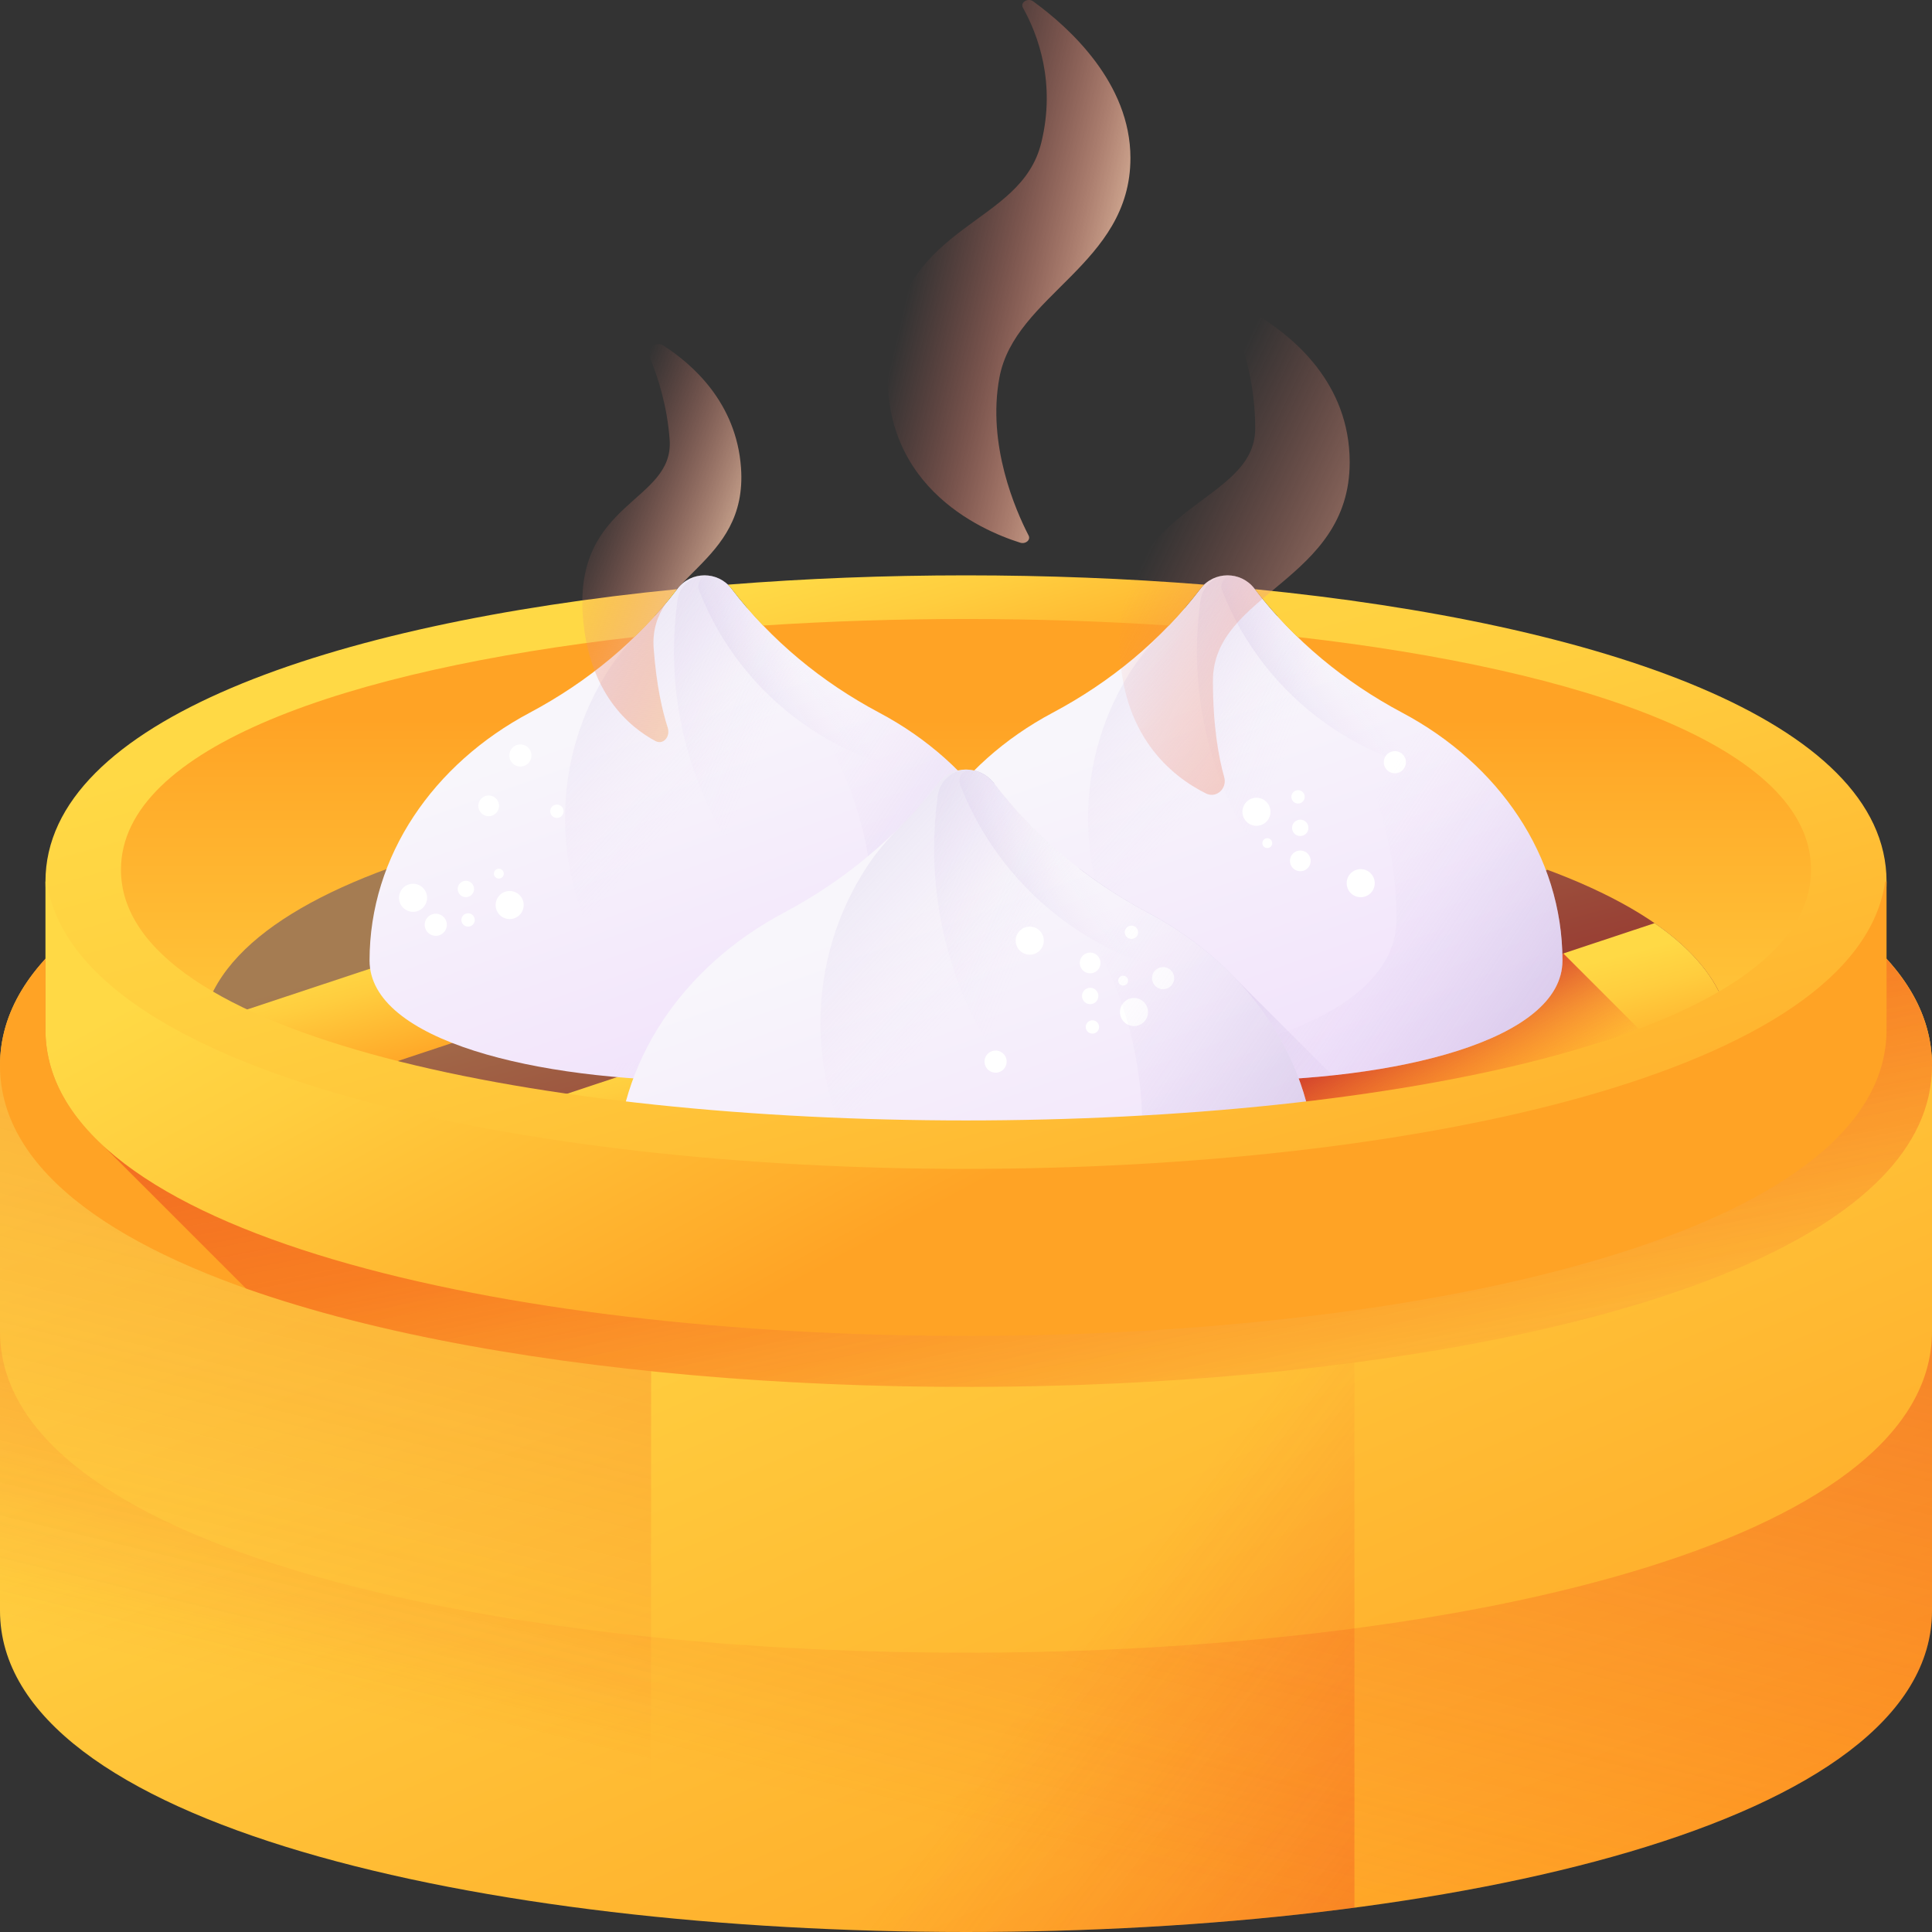<svg id="Capa_1" enable-background="new 0 0 510 510" height="512" viewBox="0 0 510 510" width="512" xmlns="http://www.w3.org/2000/svg" xmlns:xlink="http://www.w3.org/1999/xlink"><rect x="0" y="0" width="510" height="510" fill="#333333" stroke="none"/><linearGradient id="lg1"><stop offset="0" stop-color="#ffd945"/><stop offset=".304" stop-color="#ffcd3e"/><stop offset=".856" stop-color="#ffad2b"/><stop offset="1" stop-color="#ffa325"/></linearGradient><linearGradient id="SVGID_1_" gradientUnits="userSpaceOnUse" x1="200.364" x2="335.357" xlink:href="#lg1" y1="225.74" y2="540.724"/><linearGradient id="lg2"><stop offset="0" stop-color="#f82814" stop-opacity="0"/><stop offset="1" stop-color="#c0272d"/></linearGradient><linearGradient id="SVGID_2_" gradientUnits="userSpaceOnUse" x1="72.404" x2="237.736" xlink:href="#lg2" y1="447.26" y2="-235.519"/><linearGradient id="SVGID_3_" gradientUnits="userSpaceOnUse" x1="297.128" x2="613.612" xlink:href="#lg2" y1="414.528" y2="656.016"/><linearGradient id="SVGID_4_" gradientUnits="userSpaceOnUse" x1="233.391" x2="362.053" xlink:href="#lg2" y1="479.746" y2="-51.599"/><linearGradient id="SVGID_5_" gradientUnits="userSpaceOnUse" x1="302.575" x2="258.575" xlink:href="#lg1" y1="458.606" y2="294.606"/><linearGradient id="SVGID_6_" gradientUnits="userSpaceOnUse" x1="286.557" x2="220.557" xlink:href="#lg2" y1="412.385" y2="61.385"/><linearGradient id="SVGID_7_" gradientUnits="userSpaceOnUse" x1="255" x2="255" xlink:href="#lg1" y1="330.703" y2="190.035"/><linearGradient id="SVGID_8_" gradientUnits="userSpaceOnUse" x1="239.741" x2="275.524" y1="217.576" y2="352.63"><stop offset="0" stop-color="#a57c52"/><stop offset=".134" stop-color="#a26c4a"/><stop offset=".515" stop-color="#994336"/><stop offset=".817" stop-color="#942a2a"/><stop offset="1" stop-color="#922125"/></linearGradient><linearGradient id="SVGID_9_" gradientUnits="userSpaceOnUse" x1="179.744" x2="187.719" xlink:href="#lg1" y1="230.083" y2="260.182"/><linearGradient id="SVGID_10_" gradientUnits="userSpaceOnUse" x1="241.058" x2="249.933" xlink:href="#lg1" y1="256.507" y2="290.003"/><linearGradient id="SVGID_11_" gradientUnits="userSpaceOnUse" x1="303.829" x2="312.264" xlink:href="#lg1" y1="284.965" y2="316.801"/><linearGradient id="SVGID_12_" gradientUnits="userSpaceOnUse" x1="377.225" x2="359.892" xlink:href="#lg2" y1="301.606" y2="268.606"/><linearGradient id="SVGID_13_" gradientUnits="userSpaceOnUse" x1="373.641" x2="378.046" xlink:href="#lg1" y1="312.708" y2="329.334"/><linearGradient id="lg3"><stop offset="0" stop-color="#f8f6fb"/><stop offset="1" stop-color="#efdcfb"/></linearGradient><linearGradient id="SVGID_14_" gradientUnits="userSpaceOnUse" x1="164.545" x2="209.353" xlink:href="#lg3" y1="189.268" y2="314.133"/><linearGradient id="lg4"><stop offset="0" stop-color="#efdcfb" stop-opacity="0"/><stop offset=".029" stop-color="#e9d6f7" stop-opacity=".029"/><stop offset=".22" stop-color="#c5b5de" stop-opacity=".22"/><stop offset=".414" stop-color="#aa9bcb" stop-opacity=".414"/><stop offset=".608" stop-color="#9688bd" stop-opacity=".608"/><stop offset=".803" stop-color="#8a7db5" stop-opacity=".803"/><stop offset="1" stop-color="#8679b2"/></linearGradient><linearGradient id="SVGID_15_" gradientUnits="userSpaceOnUse" x1="184.726" x2="32.081" xlink:href="#lg4" y1="210.63" y2="70.829"/><linearGradient id="SVGID_16_" gradientUnits="userSpaceOnUse" x1="200.257" x2="16.389" xlink:href="#lg4" y1="201.266" y2="123.994"/><linearGradient id="SVGID_17_" gradientUnits="userSpaceOnUse" x1="218.696" x2="145.51" xlink:href="#lg4" y1="179.782" y2="228.772"/><linearGradient id="SVGID_18_" gradientUnits="userSpaceOnUse" x1="192.747" x2="358.039" xlink:href="#lg4" y1="234.469" y2="344.796"/><linearGradient id="SVGID_19_" gradientUnits="userSpaceOnUse" x1="302.598" x2="347.406" xlink:href="#lg3" y1="189.268" y2="314.133"/><linearGradient id="SVGID_20_" gradientUnits="userSpaceOnUse" x1="320.877" x2="168.232" xlink:href="#lg4" y1="208.887" y2="69.086"/><linearGradient id="SVGID_21_" gradientUnits="userSpaceOnUse" x1="338.668" x2="154.8" xlink:href="#lg4" y1="201.416" y2="124.144"/><linearGradient id="SVGID_22_" gradientUnits="userSpaceOnUse" x1="357.748" x2="284.562" xlink:href="#lg4" y1="179.114" y2="228.104"/><linearGradient id="SVGID_23_" gradientUnits="userSpaceOnUse" x1="341.415" x2="506.706" xlink:href="#lg4" y1="241.553" y2="351.88"/><linearGradient id="SVGID_24_" gradientUnits="userSpaceOnUse" x1="365.194" x2="164.782" xlink:href="#lg4" y1="325.665" y2="167.445"/><linearGradient id="SVGID_25_" gradientUnits="userSpaceOnUse" x1="232.642" x2="279.394" xlink:href="#lg3" y1="242.156" y2="372.438"/><linearGradient id="SVGID_26_" gradientUnits="userSpaceOnUse" x1="254.379" x2="95.111" xlink:href="#lg4" y1="265.067" y2="119.201"/><linearGradient id="SVGID_27_" gradientUnits="userSpaceOnUse" x1="269.742" x2="77.897" xlink:href="#lg4" y1="254.606" y2="173.982"/><linearGradient id="SVGID_28_" gradientUnits="userSpaceOnUse" x1="288.628" x2="212.267" xlink:href="#lg4" y1="232.602" y2="283.718"/><linearGradient id="SVGID_29_" gradientUnits="userSpaceOnUse" x1="261.961" x2="434.424" xlink:href="#lg4" y1="289.246" y2="404.36"/><linearGradient id="SVGID_30_" gradientUnits="userSpaceOnUse" x1="251.168" x2="265.617" xlink:href="#lg1" y1="140.896" y2="191.569"/><linearGradient id="SVGID_31_" gradientUnits="userSpaceOnUse" x1="230.857" x2="301.992" xlink:href="#lg1" y1="148.046" y2="397.517"/><linearGradient id="SVGID_34_" gradientUnits="userSpaceOnUse" x1="208.2" x2="279.2" xlink:href="#lg1" y1="170.406" y2="301.406"/><linearGradient id="lg5"><stop offset="0" stop-color="#e87264" stop-opacity="0"/><stop offset="1" stop-color="#f8dfbe"/></linearGradient><linearGradient id="SVGID_35_" gradientUnits="userSpaceOnUse" x1="306.625" x2="394.013" xlink:href="#lg5" y1="137.486" y2="179.075"/><linearGradient id="SVGID_36_" gradientUnits="userSpaceOnUse" x1="242.332" x2="304.243" y1="64.986" y2="79.553"><stop offset="0" stop-color="#e87264" stop-opacity="0"/><stop offset=".158" stop-color="#e97869" stop-opacity=".158"/><stop offset=".378" stop-color="#ec8b78" stop-opacity=".378"/><stop offset=".635" stop-color="#f0a991" stop-opacity=".635"/><stop offset=".919" stop-color="#f6d2b3" stop-opacity=".919"/><stop offset="1" stop-color="#f8dfbe"/></linearGradient><linearGradient id="SVGID_37_" gradientUnits="userSpaceOnUse" x1="154.563" x2="201.894" xlink:href="#lg5" y1="135.797" y2="154.242"/><g><g><path d="m0 425.169c0 113.108 510 113.108 510 0 0-.474 0-143.415 0-143.889 0-113.108-510-113.108-510 0z" fill="url(#SVGID_1_)"/><path d="m171.875 200.592c-94.484 9.734-171.875 36.629-171.875 80.689v143.889c0 44.06 77.391 70.954 171.875 80.688z" fill="url(#SVGID_2_)"/><path d="m357.536 202.871c-150.269-19.831-357.536 6.302-357.536 78.41v143.889c0 72.107 207.267 98.24 357.536 78.41z" fill="url(#SVGID_3_)"/><path d="m0 351.442v73.727c0 113.108 510 113.108 510 0 0-.241 0-37.289 0-73.727 0 113.108-510 113.108-510 0z" fill="url(#SVGID_4_)"/><path d="m510 281.281c0 113.108-510 113.108-510 0s510-113.108 510 0z" fill="url(#SVGID_5_)"/><path d="m510 281.28c0 87.85-307.67 107.47-445.07 58.85l-37.51-37.51c-9.88-9.04-15.42-19.31-15.42-30.8v-18.7c2.14-2.35 4.55-4.62 7.22-6.82.31-.25.63-.51.95-.76.37-.3.74-.6 1.12-.88 84.17-65.18 392.94-64.27 470.79 2.74 11.46 9.86 17.92 21.16 17.92 33.88z" fill="url(#SVGID_6_)"/><path d="m484.667 227.513c0 92.015-459.333 92.015-459.333 0s459.333-92.015 459.333 0z" fill="url(#SVGID_7_)"/><path d="m457 275.167c0 89.599-404 89.599-404 0s404-89.599 404 0z" fill="url(#SVGID_8_)"/><g><path d="m314.28 210.61-253.96 84.31c-4.74-6.01-7.32-12.59-7.32-19.75 0-1.62.13-3.2.39-4.76l187.65-62.29c24.63-.51 49.53.32 73.24 2.49z" fill="url(#SVGID_9_)"/><path d="m408.49 229.61-290.59 96.47c-14.2-4.08-26.7-8.95-36.83-14.58l282.95-93.94c16.42 3.21 31.48 7.23 44.47 12.05z" fill="url(#SVGID_10_)"/><path d="m454.96 264.46-232.37 77.14c-21.5-1.04-42.49-3.11-61.97-6.23l276.15-91.68c8.88 6.13 15.17 13.06 18.19 20.77z" fill="url(#SVGID_11_)"/><path d="m311.5 312.084 121.305-40.27-20.126-20.126-101.179 33.59z" fill="url(#SVGID_12_)"/><path d="m453.91 288.28c-15.1 30.8-83.4 48.44-159.46 52.93z" fill="url(#SVGID_13_)"/></g><g><g><g><path d="m193.104 155.403c-3.592-4.701-10.67-4.701-14.261 0-10.431 13.652-23.833 24.672-39.005 32.734-25.363 13.478-42.285 37.734-42.285 65.418 0 42.344 176.842 42.344 176.842 0 0-27.684-16.922-51.94-42.285-65.418-15.173-8.063-28.576-19.082-39.006-32.734z" fill="url(#SVGID_14_)"/><g fill="#fff"><path d="m130.871 238.382c-.29 2.026 1.117 3.903 3.143 4.193s3.903-1.117 4.193-3.143-1.117-3.903-3.143-4.193-3.903 1.117-4.193 3.143z"/><path d="m136.954 202.323c1.599.229 3.081-.882 3.31-2.481s-.882-3.081-2.481-3.31-3.081.882-3.31 2.481.882 3.081 2.481 3.31z"/><path d="m146.759 215.898c.964.138 1.858-.532 1.996-1.496s-.532-1.858-1.496-1.996-1.858.532-1.996 1.496.532 1.858 1.496 1.996z"/><path d="m110.19 240.515c1.944-.639 3.002-2.732 2.364-4.677-.639-1.944-2.732-3.003-4.677-2.364-1.944.639-3.003 2.732-2.364 4.677.639 1.944 2.733 3.002 4.677 2.364z"/><path d="m112.251 245.029c.504 1.535 2.157 2.37 3.692 1.866s2.37-2.157 1.866-3.692-2.157-2.37-3.692-1.866-2.37 2.157-1.866 3.692z"/><path d="m124.11 244.519c.925-.304 1.429-1.3 1.125-2.226-.304-.925-1.301-1.429-2.226-1.125s-1.429 1.301-1.125 2.226c.304.926 1.3 1.429 2.226 1.125z"/><path d="m130.472 215.025c1.273-.815 1.645-2.509.829-3.782-.815-1.273-2.509-1.645-3.782-.829-1.273.815-1.645 2.509-.829 3.782.815 1.273 2.508 1.644 3.782.829z"/><path d="m124.143 236.485c1.005-.644 1.299-1.98.655-2.986-.644-1.005-1.981-1.299-2.986-.655s-1.299 1.98-.655 2.986c.644 1.005 1.981 1.299 2.986.655z"/><path d="m130.979 229.529c-.606.388-.783 1.194-.395 1.8s1.194.783 1.8.395.783-1.194.395-1.8c-.388-.607-1.194-.783-1.8-.395z"/></g><path d="m274.394 253.555c0 18.957-35.434 29.424-74.584 31.407-29.358-9.195-50.651-36.605-50.651-68.992 0-14.575 4.313-28.139 11.738-39.492 2.365-3.617 5.198-6.898 8.243-9.964 1.484-1.494 2.926-3.029 4.323-4.606 1.876-2.097 3.668-4.266 5.377-6.506 2.181-2.856 5.646-3.979 8.836-3.358 2.067.388 4.015 1.506 5.431 3.358 10.425 13.651 23.832 24.674 39.001 32.734 25.367 13.477 42.286 37.733 42.286 65.419z" fill="url(#SVGID_15_)"/><path d="m232.107 188.135c-15.169-8.059-28.575-19.082-39.001-32.734-1.416-1.852-3.364-2.969-5.431-3.358-.029-.006-.058-.011-.088-.017-4.174-.77-8.163 2.215-8.75 6.418-.613 4.395-.931 8.885-.931 13.449 0 50.485 38.775 91.907 88.168 96.126 5.278-4.095 8.319-8.916 8.319-14.465.001-27.685-16.918-51.941-42.286-65.419z" fill="url(#SVGID_16_)"/><path d="m232.107 188.135c-15.169-8.059-28.575-19.082-39.001-32.734-1.416-1.852-3.364-2.969-5.431-3.358-.029-.006-.058-.011-.088-.017-.015-.003-.03-.005-.045-.008-2.126-.378-3.794 1.794-3.013 3.807 10.983 28.306 38.123 48.551 70.1 49.418-6.321-6.745-13.935-12.546-22.522-17.108z" fill="url(#SVGID_17_)"/><path d="m232.109 188.136c-15.172-8.062-28.575-19.081-39.005-32.734-3.592-4.701-10.67-4.701-14.261 0-.158.207-.323.407-.482.612 2.694 2.015 5.451 3.92 8.269 5.703 26.363 16.679 43.952 46.697 43.952 80.957 0 25.164-42.386 38.242-86.45 39.238 52.394 9.192 130.262-.26 130.262-28.359 0-27.683-16.921-51.939-42.285-65.417z" fill="url(#SVGID_18_)"/></g><g><path d="m331.157 155.403c-3.592-4.701-10.67-4.701-14.261 0-10.431 13.652-23.833 24.672-39.005 32.734-25.363 13.478-42.285 37.734-42.285 65.418 0 42.344 176.842 42.344 176.842 0 0-27.684-16.922-51.94-42.285-65.418-15.172-8.063-28.575-19.082-39.006-32.734z" fill="url(#SVGID_19_)"/><path d="m412.448 253.555c0 18.957-35.434 29.424-74.584 31.407-29.358-9.195-50.651-36.605-50.651-68.992 0-14.575 4.313-28.139 11.738-39.492 2.365-3.617 5.198-6.898 8.243-9.964 1.484-1.494 2.926-3.029 4.323-4.606 1.876-2.097 3.668-4.266 5.377-6.506 2.181-2.856 5.646-3.979 8.836-3.358 2.067.388 4.015 1.506 5.431 3.358 10.425 13.651 23.832 24.674 39.001 32.734 25.366 13.477 42.286 37.733 42.286 65.419z" fill="url(#SVGID_20_)"/><path d="m370.161 188.135c-15.169-8.059-28.576-19.082-39.001-32.734-1.416-1.852-3.364-2.969-5.431-3.358-.029-.006-.058-.011-.088-.017-4.174-.77-8.163 2.215-8.75 6.418-.613 4.395-.931 8.885-.931 13.449 0 50.485 38.775 91.907 88.168 96.126 5.278-4.095 8.319-8.916 8.319-14.465.001-27.685-16.919-51.941-42.286-65.419z" fill="url(#SVGID_21_)"/><path d="m370.161 188.135c-15.169-8.059-28.576-19.082-39.001-32.734-1.416-1.852-3.364-2.969-5.431-3.358-.029-.006-.058-.011-.088-.017-.015-.003-.03-.005-.045-.008-2.126-.378-3.794 1.794-3.013 3.807 10.983 28.306 38.123 48.551 70.1 49.418-6.321-6.745-13.935-12.546-22.522-17.108z" fill="url(#SVGID_22_)"/><g fill="#fff"><path d="m335.342 214.813c.29-2.026-1.117-3.903-3.143-4.193s-3.903 1.117-4.193 3.143 1.117 3.903 3.143 4.193 3.903-1.117 4.193-3.143z"/><path d="m358.036 229.616c-1.944.639-3.003 2.732-2.364 4.677.639 1.944 2.732 3.003 4.677 2.364 1.944-.639 3.003-2.732 2.364-4.677s-2.733-3.003-4.677-2.364z"/><path d="m367.296 198.424c-1.535.504-2.37 2.157-1.866 3.692s2.157 2.37 3.692 1.866 2.37-2.157 1.866-3.692-2.157-2.37-3.692-1.866z"/><path d="m342.103 208.675c-.925.304-1.429 1.301-1.125 2.226s1.301 1.429 2.226 1.125 1.429-1.301 1.125-2.226-1.3-1.429-2.226-1.125z"/><path d="m341.775 224.941c-1.273.815-1.645 2.509-.829 3.782.815 1.273 2.509 1.645 3.782.829 1.273-.815 1.645-2.509.829-3.782-.815-1.273-2.508-1.645-3.782-.829z"/><path d="m342.07 216.71c-1.005.644-1.299 1.981-.655 2.986s1.98 1.299 2.986.655c1.005-.644 1.298-1.981.655-2.986-.644-1.006-1.981-1.299-2.986-.655z"/><path d="m335.234 223.666c.606-.388.783-1.194.395-1.8s-1.194-.783-1.8-.395-.783 1.194-.395 1.8 1.194.783 1.8.395z"/></g><path d="m370.163 188.136c-15.172-8.062-28.575-19.081-39.005-32.734-3.592-4.701-10.67-4.701-14.261 0-.158.207-.323.407-.482.612 2.694 2.015 5.451 3.92 8.269 5.703 26.363 16.679 43.952 46.697 43.952 80.957 0 25.164-42.386 38.242-86.45 39.238 52.394 9.192 130.262-.26 130.262-28.359 0-27.683-16.922-51.939-42.285-65.417z" fill="url(#SVGID_23_)"/></g></g><path d="m351.726 283.882-25.858-25.858c-6.443-6.696-14.115-12.472-22.73-17.049-6.325-3.361-12.349-7.223-18.005-11.548-.235-.257-7.934-3.458-13.285-8.783-5.861-5.833-9.408-13.823-9.408-13.823-1.385-1.813-3.269-2.952-5.281-3.424-13.426 13.445-21.553 30.977-21.553 50.158 0 25.66 64.945 35.768 116.12 30.327z" fill="url(#SVGID_24_)"/><g><path d="m262.44 206.821c-3.747-4.905-11.133-4.905-14.88 0-10.883 14.245-24.867 25.742-40.698 34.154-26.464 14.062-44.12 39.371-44.12 68.256 0 44.181 184.515 44.181 184.515 0 0-28.885-17.656-54.194-44.12-68.256-15.83-8.412-29.814-19.91-40.697-34.154z" fill="url(#SVGID_25_)"/><path d="m347.257 309.231c0 19.779-36.971 30.7-77.82 32.77-30.632-9.594-52.848-38.193-52.848-71.986 0-15.208 4.501-29.36 12.247-41.205 2.468-3.774 5.423-7.197 8.601-10.396 1.548-1.559 3.053-3.161 4.51-4.806 1.957-2.188 3.827-4.451 5.61-6.788 2.275-2.98 5.891-4.152 9.22-3.503 2.157.405 4.189 1.571 5.666 3.503 10.878 14.244 24.866 25.745 40.693 34.154 26.468 14.062 44.121 39.371 44.121 68.257z" fill="url(#SVGID_26_)"/><path d="m303.136 240.973c-15.827-8.409-29.815-19.91-40.693-34.154-1.477-1.932-3.51-3.098-5.666-3.503-.03-.006-.061-.012-.091-.017-4.355-.803-8.517 2.311-9.129 6.697-.64 4.586-.971 9.27-.971 14.032 0 52.675 40.458 95.894 91.993 100.296 5.507-4.272 8.68-9.302 8.68-15.093-.002-28.886-17.655-54.195-44.123-68.258z" fill="url(#SVGID_27_)"/><path d="m303.136 240.973c-15.827-8.409-29.815-19.91-40.693-34.154-1.477-1.932-3.51-3.098-5.666-3.503-.03-.006-.061-.012-.091-.017-.016-.003-.031-.006-.047-.008-2.218-.395-3.959 1.872-3.144 3.972 11.46 29.534 39.777 50.658 73.141 51.563-6.597-7.04-14.541-13.092-23.5-17.853z" fill="url(#SVGID_28_)"/><g fill="#fff"><path d="m295.678 266.628c-.29 2.026 1.117 3.903 3.143 4.193s3.903-1.117 4.193-3.143-1.117-3.903-3.143-4.193c-2.025-.29-3.903 1.118-4.193 3.143z"/><path d="m306.619 261.102c1.599.229 3.081-.882 3.31-2.481s-.882-3.081-2.481-3.31-3.081.882-3.31 2.481.882 3.081 2.481 3.31z"/><path d="m298.427 247.841c.964.138 1.858-.532 1.996-1.496s-.532-1.858-1.496-1.996-1.858.532-1.996 1.496c-.138.965.532 1.858 1.496 1.996z"/><path d="m272.984 251.826c1.944-.639 3.003-2.732 2.364-4.677-.639-1.944-2.732-3.003-4.677-2.364-1.944.639-3.003 2.732-2.364 4.677.639 1.944 2.733 3.002 4.677 2.364z"/><path d="m263.724 283.018c1.535-.504 2.37-2.157 1.866-3.692s-2.157-2.37-3.692-1.866-2.37 2.157-1.866 3.692c.505 1.534 2.158 2.37 3.692 1.866z"/><path d="m288.917 272.766c.925-.304 1.429-1.301 1.125-2.226s-1.301-1.429-2.226-1.125-1.429 1.301-1.125 2.226 1.301 1.429 2.226 1.125z"/><path d="m289.245 256.501c1.273-.815 1.645-2.509.829-3.782-.815-1.273-2.509-1.645-3.782-.829-1.273.815-1.645 2.509-.829 3.782.815 1.273 2.509 1.644 3.782.829z"/><path d="m288.951 264.732c1.005-.644 1.299-1.981.655-2.986s-1.981-1.299-2.986-.655-1.299 1.981-.655 2.986 1.981 1.298 2.986.655z"/><path d="m295.786 257.775c-.606.388-.783 1.194-.395 1.8s1.194.783 1.8.395.783-1.194.395-1.8-1.194-.783-1.8-.395z"/></g><path d="m303.138 240.975c-15.83-8.412-29.815-19.909-40.698-34.154-3.747-4.905-11.133-4.905-14.88 0-.165.215-.337.424-.503.639 2.811 2.102 5.687 4.09 8.628 5.951 27.507 17.403 45.859 48.723 45.859 84.47 0 26.256-44.225 39.901-90.201 40.94 54.667 9.591 135.914-.272 135.914-29.589 0-28.886-17.655-54.195-44.119-68.257z" fill="url(#SVGID_29_)"/></g></g><g><path d="m193.104 155.402c2.602 3.406 5.39 6.648 8.344 9.722 35.078-2.301 72.027-2.301 107.105 0 2.954-3.073 5.741-6.316 8.344-9.722.3-.393.633-.741.977-1.068-41.06-3.273-84.688-3.273-125.747 0 .344.328.676.675.977 1.068z" fill="url(#SVGID_30_)"/><path d="m331.257 155.529c3.449 4.5 7.226 8.708 11.278 12.623 75.774 8.657 135.534 29.132 135.534 61.43 0 88.249-446.138 88.249-446.138 0 0-32.298 59.76-52.773 135.534-61.43 4.052-3.915 7.829-8.123 11.278-12.623-91.374 9.016-166.743 34.742-166.743 77.187 0 107.785 486 107.785 486 0 0-42.445-75.369-68.171-166.743-77.187z" fill="url(#SVGID_31_)"/></g><g><path d="m193.104 155.402c2.602 3.406 5.39 6.648 8.344 9.722 35.078-2.301 72.027-2.301 107.105 0 2.954-3.073 5.741-6.316 8.344-9.722.3-.393.633-.741.977-1.068-41.06-3.273-84.688-3.273-125.747 0 .344.328.676.675.977 1.068z" fill="url(#SVGID_30_)"/><path d="m331.257 155.529c3.449 4.5 7.226 8.708 11.278 12.623 75.774 8.657 135.534 29.132 135.534 61.43 0 88.249-446.138 88.249-446.138 0 0-32.298 59.76-52.773 135.534-61.43 4.052-3.915 7.829-8.123 11.278-12.623-91.374 9.016-166.743 34.742-166.743 77.187 0 107.785 486 107.785 486 0 0-42.445-75.369-68.171-166.743-77.187z" fill="url(#SVGID_31_)"/></g><g><path d="m12.358 232.72h-.358v39.1c0 107.78 486 107.78 486 0v-39.1h-.358c-14.569 101.112-470.715 101.112-485.284 0z" fill="url(#SVGID_34_)"/></g></g><g><path d="m326.574 87.438c-1.202-3.189 2.101-6.172 4.941-4.477 10.036 5.989 24.769 18.313 24.769 39.052 0 31.451-36.102 34.416-36.102 57.713 0 11.956 1.509 20.212 2.978 25.418.85 3.011-2.086 5.664-4.79 4.321-8.995-4.465-22.83-15.361-22.83-40.142 0-36.717 35.802-36.171 35.802-56.246.001-10.484-2.438-19.458-4.768-25.639z" fill="url(#SVGID_35_)"/><path d="m270.023 2.032c-.784-1.404 1.314-2.684 2.72-1.664 9.536 6.92 25.663 21.55 25.663 41.343 0 28.101-30.522 36.056-34.589 57.969-3.29 17.726 4.25 34.98 7.707 41.682.6 1.163-.781 2.342-2.211 1.893-10.517-3.305-38.81-15.553-34.585-50.839 4.093-34.183 34.71-32.622 40.143-54.739 3.903-15.88-.906-28.586-4.848-35.645z" fill="url(#SVGID_36_)"/><path d="m171.742 94.909c-1.072-2.631 1.174-5.093 3.36-3.694 7.722 4.942 19.268 15.111 20.503 32.225 1.873 25.952-24.445 28.399-23.057 47.623.712 9.865 2.311 16.678 3.699 20.974.803 2.484-1.193 4.674-3.258 3.566-6.867-3.684-17.669-12.675-19.145-33.124-2.187-30.298 24.12-29.847 22.924-46.413-.624-8.651-2.948-16.056-5.026-21.157z" fill="url(#SVGID_37_)"/></g></g></svg>